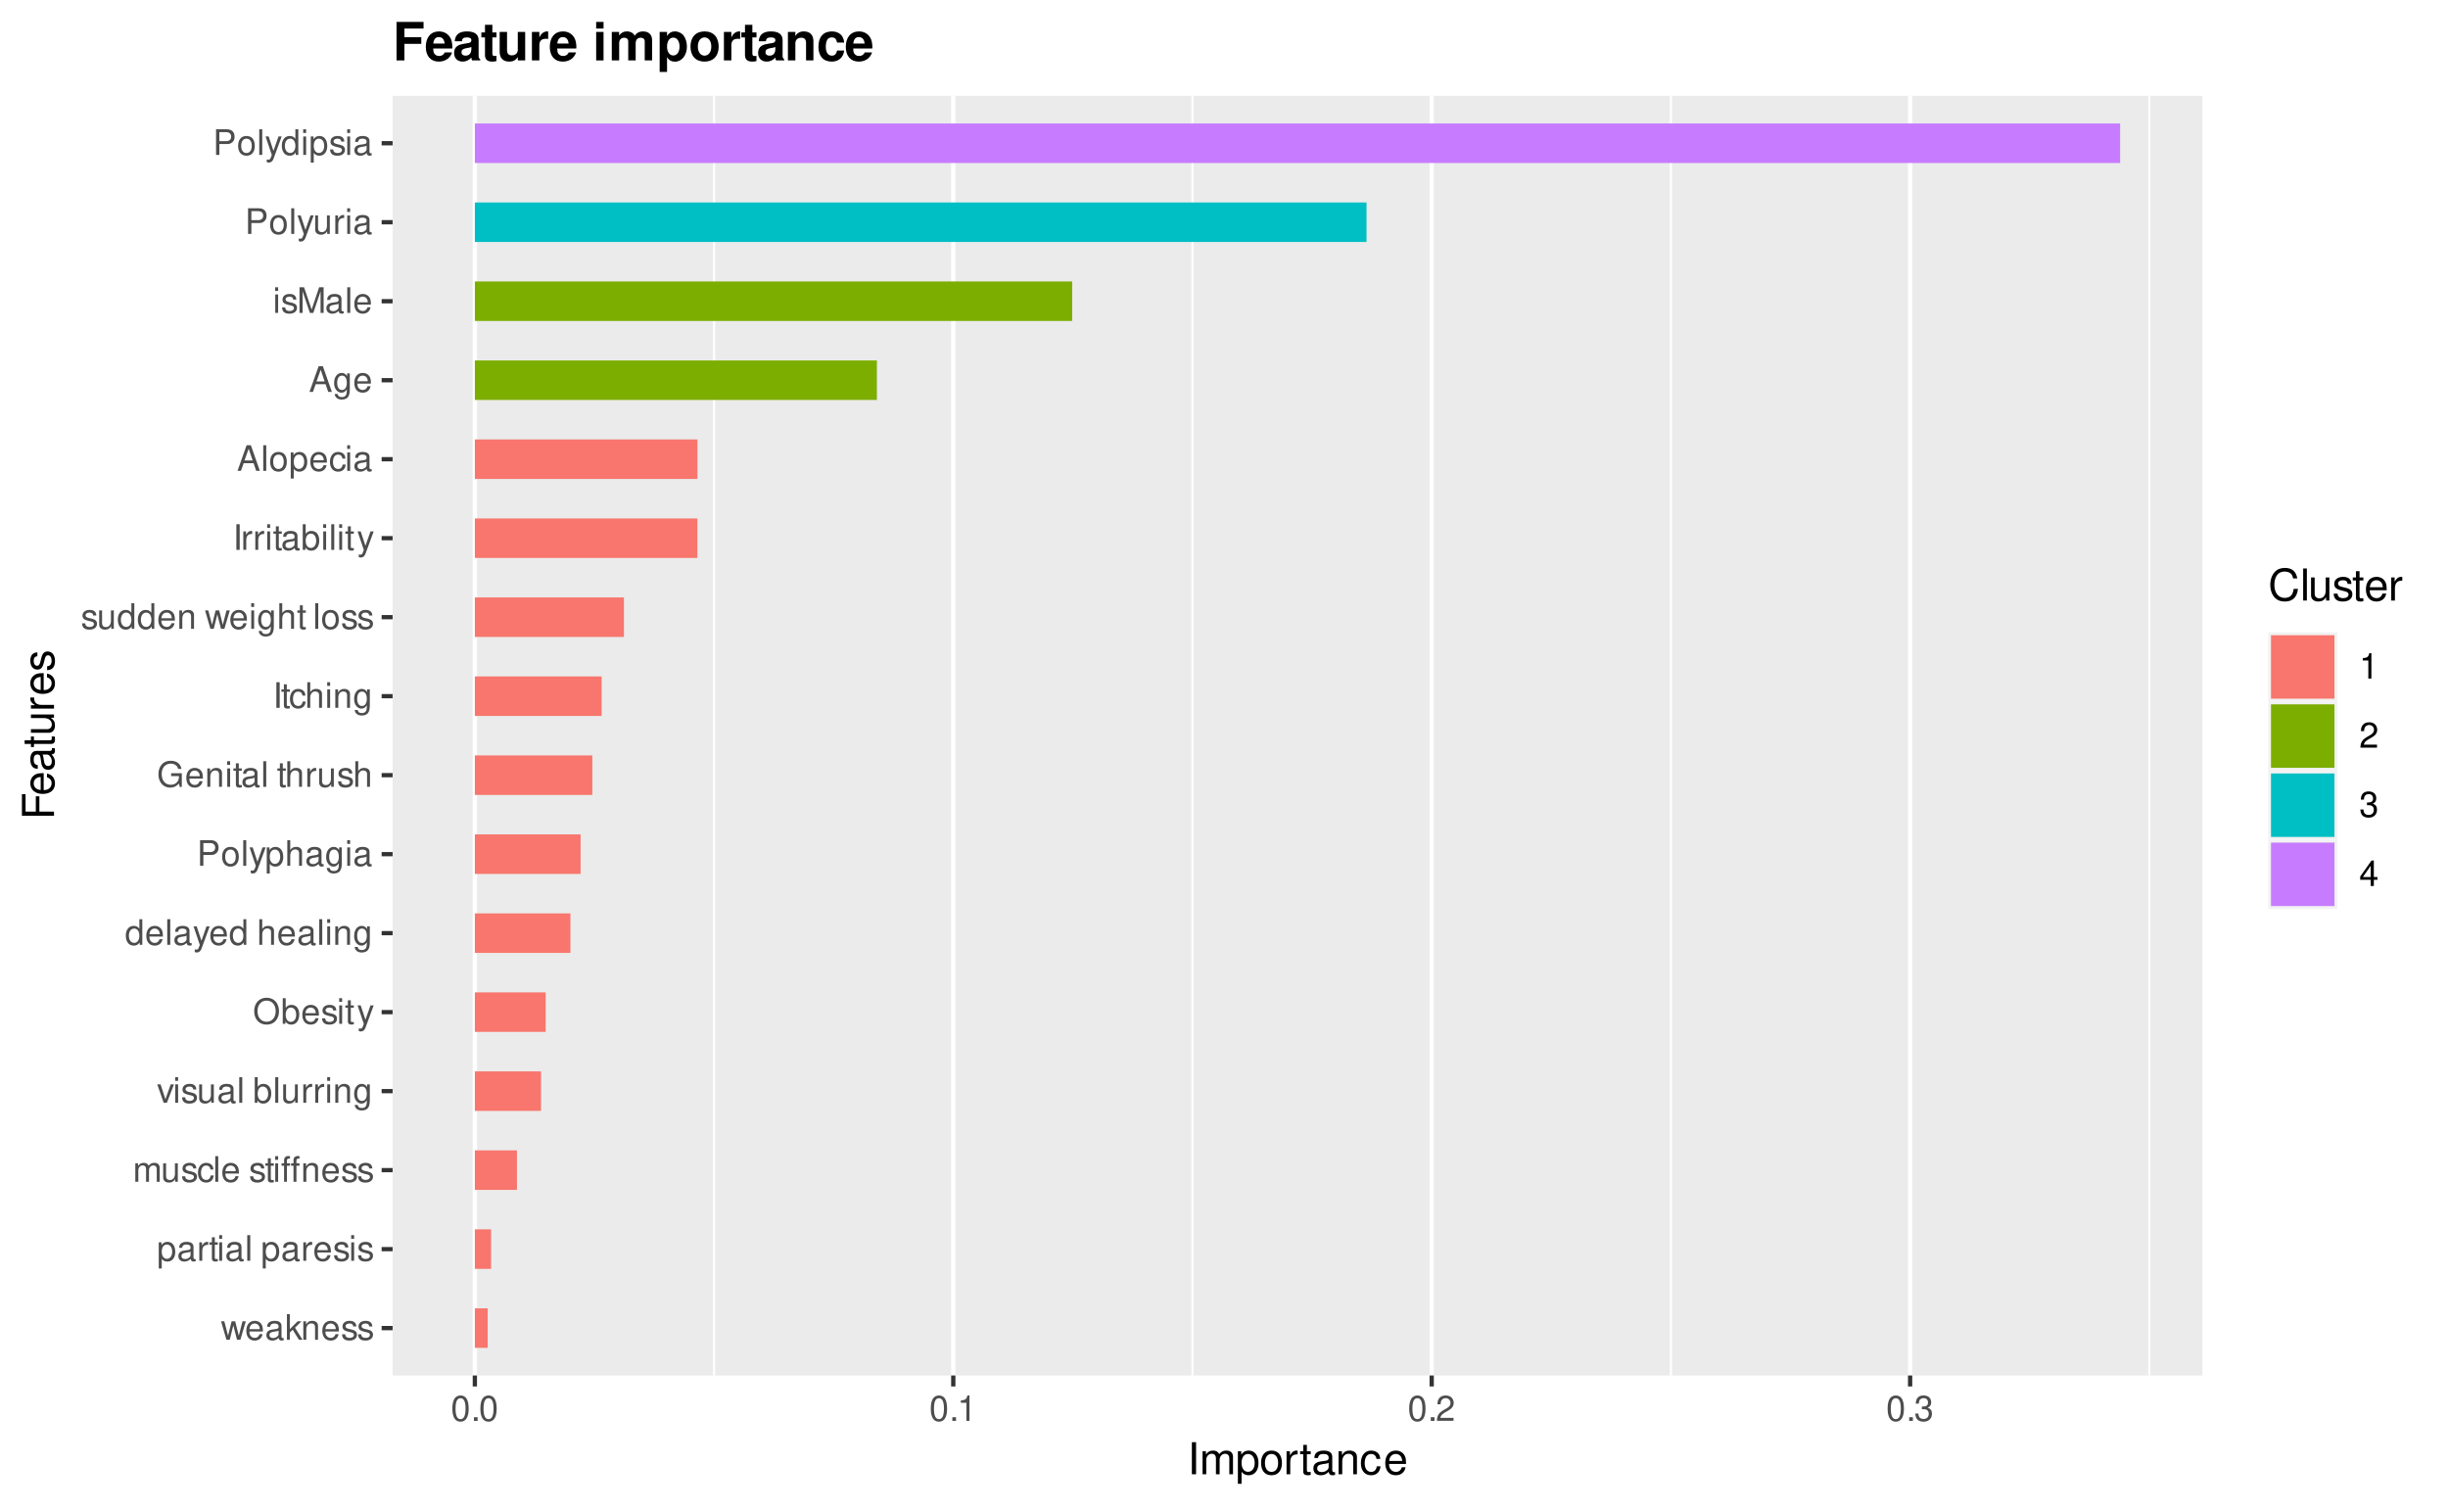 <?xml version="1.0" encoding="UTF-8"?>
<svg xmlns="http://www.w3.org/2000/svg" xmlns:xlink="http://www.w3.org/1999/xlink" width="612pt" height="378pt" viewBox="0 0 612 378" version="1.1">
<defs>
<g>
<symbol overflow="visible" id="glyph0-0">
<path style="stroke:none;" d=""/>
</symbol>
<symbol overflow="visible" id="glyph0-1">
<path style="stroke:none;" d="M 4.875 0 L 6.234 -4.609 L 5.406 -4.609 L 4.484 -1.016 L 3.578 -4.609 L 2.688 -4.609 L 1.797 -1.016 L 0.859 -4.609 L 0.047 -4.609 L 1.391 0 L 2.219 0 L 3.109 -3.609 L 4.031 0 Z M 4.875 0 "/>
</symbol>
<symbol overflow="visible" id="glyph0-2">
<path style="stroke:none;" d="M 4.516 -2.062 C 4.516 -2.766 4.453 -3.188 4.328 -3.531 C 4.031 -4.281 3.328 -4.734 2.469 -4.734 C 1.172 -4.734 0.359 -3.766 0.359 -2.25 C 0.359 -0.719 1.141 0.203 2.453 0.203 C 3.5 0.203 4.234 -0.391 4.422 -1.406 L 3.672 -1.406 C 3.469 -0.797 3.062 -0.469 2.469 -0.469 C 2 -0.469 1.609 -0.688 1.359 -1.078 C 1.188 -1.344 1.125 -1.594 1.125 -2.062 Z M 1.141 -2.656 C 1.203 -3.516 1.719 -4.062 2.453 -4.062 C 3.203 -4.062 3.719 -3.484 3.719 -2.656 Z M 1.141 -2.656 "/>
</symbol>
<symbol overflow="visible" id="glyph0-3">
<path style="stroke:none;" d="M 4.703 -0.438 C 4.625 -0.406 4.594 -0.406 4.547 -0.406 C 4.297 -0.406 4.156 -0.547 4.156 -0.781 L 4.156 -3.484 C 4.156 -4.297 3.547 -4.734 2.422 -4.734 C 1.734 -4.734 1.203 -4.547 0.891 -4.203 C 0.672 -3.969 0.594 -3.703 0.578 -3.25 L 1.312 -3.25 C 1.375 -3.812 1.703 -4.062 2.391 -4.062 C 3.062 -4.062 3.422 -3.812 3.422 -3.375 L 3.422 -3.188 C 3.406 -2.875 3.25 -2.75 2.656 -2.672 C 1.625 -2.547 1.453 -2.5 1.172 -2.391 C 0.641 -2.156 0.375 -1.766 0.375 -1.156 C 0.375 -0.328 0.953 0.203 1.875 0.203 C 2.469 0.203 2.922 0 3.453 -0.469 C 3.5 0 3.734 0.203 4.203 0.203 C 4.359 0.203 4.453 0.188 4.703 0.125 Z M 3.422 -1.453 C 3.422 -1.203 3.359 -1.062 3.125 -0.859 C 2.828 -0.578 2.469 -0.438 2.047 -0.438 C 1.469 -0.438 1.141 -0.719 1.141 -1.172 C 1.141 -1.656 1.453 -1.906 2.25 -2.016 C 3.031 -2.125 3.172 -2.156 3.422 -2.281 Z M 3.422 -1.453 "/>
</symbol>
<symbol overflow="visible" id="glyph0-4">
<path style="stroke:none;" d="M 1.234 -6.406 L 0.516 -6.406 L 0.516 0 L 1.234 0 L 1.234 -1.797 L 1.953 -2.5 L 3.516 0 L 4.422 0 L 2.531 -3.016 L 4.141 -4.609 L 3.188 -4.609 L 1.234 -2.656 Z M 1.234 -6.406 "/>
</symbol>
<symbol overflow="visible" id="glyph0-5">
<path style="stroke:none;" d="M 0.609 -4.609 L 0.609 0 L 1.359 0 L 1.359 -2.547 C 1.359 -3.484 1.844 -4.094 2.609 -4.094 C 3.188 -4.094 3.547 -3.75 3.547 -3.188 L 3.547 0 L 4.281 0 L 4.281 -3.484 C 4.281 -4.25 3.719 -4.734 2.828 -4.734 C 2.141 -4.734 1.703 -4.484 1.297 -3.828 L 1.297 -4.609 Z M 0.609 -4.609 "/>
</symbol>
<symbol overflow="visible" id="glyph0-6">
<path style="stroke:none;" d="M 3.859 -3.328 C 3.844 -4.234 3.25 -4.734 2.188 -4.734 C 1.109 -4.734 0.406 -4.188 0.406 -3.328 C 0.406 -2.609 0.781 -2.266 1.875 -2 L 2.562 -1.844 C 3.062 -1.719 3.266 -1.531 3.266 -1.203 C 3.266 -0.766 2.844 -0.469 2.203 -0.469 C 1.797 -0.469 1.469 -0.594 1.281 -0.781 C 1.172 -0.922 1.125 -1.047 1.078 -1.375 L 0.297 -1.375 C 0.328 -0.312 0.938 0.203 2.141 0.203 C 3.297 0.203 4.031 -0.375 4.031 -1.266 C 4.031 -1.938 3.656 -2.328 2.734 -2.547 L 2.031 -2.703 C 1.438 -2.844 1.172 -3.047 1.172 -3.375 C 1.172 -3.797 1.562 -4.062 2.156 -4.062 C 2.75 -4.062 3.062 -3.812 3.078 -3.328 Z M 3.859 -3.328 "/>
</symbol>
<symbol overflow="visible" id="glyph0-7">
<path style="stroke:none;" d="M 0.469 1.922 L 1.219 1.922 L 1.219 -0.484 C 1.594 -0.016 2.031 0.203 2.625 0.203 C 3.828 0.203 4.594 -0.75 4.594 -2.219 C 4.594 -3.781 3.844 -4.734 2.625 -4.734 C 2 -4.734 1.5 -4.453 1.156 -3.922 L 1.156 -4.609 L 0.469 -4.609 Z M 2.5 -4.062 C 3.312 -4.062 3.828 -3.344 3.828 -2.25 C 3.828 -1.203 3.297 -0.484 2.5 -0.484 C 1.719 -0.484 1.219 -1.188 1.219 -2.266 C 1.219 -3.359 1.719 -4.062 2.5 -4.062 Z M 2.5 -4.062 "/>
</symbol>
<symbol overflow="visible" id="glyph0-8">
<path style="stroke:none;" d="M 0.609 -4.609 L 0.609 0 L 1.344 0 L 1.344 -2.391 C 1.359 -3.5 1.812 -4 2.828 -3.969 L 2.828 -4.719 C 2.703 -4.734 2.625 -4.734 2.547 -4.734 C 2.062 -4.734 1.703 -4.453 1.281 -3.781 L 1.281 -4.609 Z M 0.609 -4.609 "/>
</symbol>
<symbol overflow="visible" id="glyph0-9">
<path style="stroke:none;" d="M 2.234 -4.609 L 1.484 -4.609 L 1.484 -5.875 L 0.75 -5.875 L 0.75 -4.609 L 0.125 -4.609 L 0.125 -4.016 L 0.75 -4.016 L 0.75 -0.531 C 0.75 -0.047 1.062 0.203 1.641 0.203 C 1.828 0.203 1.984 0.188 2.234 0.141 L 2.234 -0.469 C 2.125 -0.453 2.031 -0.438 1.875 -0.438 C 1.562 -0.438 1.484 -0.531 1.484 -0.859 L 1.484 -4.016 L 2.234 -4.016 Z M 2.234 -4.609 "/>
</symbol>
<symbol overflow="visible" id="glyph0-10">
<path style="stroke:none;" d="M 1.312 -4.609 L 0.594 -4.609 L 0.594 0 L 1.312 0 Z M 1.312 -6.406 L 0.578 -6.406 L 0.578 -5.484 L 1.312 -5.484 Z M 1.312 -6.406 "/>
</symbol>
<symbol overflow="visible" id="glyph0-11">
<path style="stroke:none;" d="M 1.344 -6.406 L 0.594 -6.406 L 0.594 0 L 1.344 0 Z M 1.344 -6.406 "/>
</symbol>
<symbol overflow="visible" id="glyph0-12">
<path style="stroke:none;" d=""/>
</symbol>
<symbol overflow="visible" id="glyph0-13">
<path style="stroke:none;" d="M 0.609 -4.609 L 0.609 0 L 1.359 0 L 1.359 -2.891 C 1.359 -3.562 1.844 -4.094 2.438 -4.094 C 2.984 -4.094 3.297 -3.766 3.297 -3.172 L 3.297 0 L 4.031 0 L 4.031 -2.891 C 4.031 -3.562 4.516 -4.094 5.109 -4.094 C 5.641 -4.094 5.969 -3.75 5.969 -3.172 L 5.969 0 L 6.703 0 L 6.703 -3.453 C 6.703 -4.281 6.234 -4.734 5.359 -4.734 C 4.75 -4.734 4.375 -4.562 3.953 -4.031 C 3.672 -4.531 3.312 -4.734 2.703 -4.734 C 2.094 -4.734 1.688 -4.516 1.297 -3.953 L 1.297 -4.609 Z M 0.609 -4.609 "/>
</symbol>
<symbol overflow="visible" id="glyph0-14">
<path style="stroke:none;" d="M 4.234 0 L 4.234 -4.609 L 3.516 -4.609 L 3.516 -2 C 3.516 -1.062 3.016 -0.438 2.25 -0.438 C 1.672 -0.438 1.297 -0.797 1.297 -1.344 L 1.297 -4.609 L 0.578 -4.609 L 0.578 -1.062 C 0.578 -0.297 1.141 0.203 2.047 0.203 C 2.719 0.203 3.156 -0.031 3.578 -0.641 L 3.578 0 Z M 4.234 0 "/>
</symbol>
<symbol overflow="visible" id="glyph0-15">
<path style="stroke:none;" d="M 4.141 -3.062 C 4.109 -3.516 4.016 -3.797 3.828 -4.062 C 3.516 -4.484 2.969 -4.734 2.328 -4.734 C 1.078 -4.734 0.266 -3.75 0.266 -2.219 C 0.266 -0.734 1.062 0.203 2.312 0.203 C 3.406 0.203 4.109 -0.453 4.203 -1.578 L 3.453 -1.578 C 3.328 -0.844 2.953 -0.469 2.328 -0.469 C 1.516 -0.469 1.031 -1.141 1.031 -2.219 C 1.031 -3.375 1.516 -4.062 2.312 -4.062 C 2.922 -4.062 3.312 -3.703 3.406 -3.062 Z M 4.141 -3.062 "/>
</symbol>
<symbol overflow="visible" id="glyph0-16">
<path style="stroke:none;" d="M 2.281 -4.609 L 1.516 -4.609 L 1.516 -5.328 C 1.516 -5.641 1.688 -5.797 2.031 -5.797 C 2.094 -5.797 2.125 -5.797 2.281 -5.781 L 2.281 -6.391 C 2.125 -6.438 2.016 -6.438 1.875 -6.438 C 1.203 -6.438 0.797 -6.047 0.797 -5.391 L 0.797 -4.609 L 0.172 -4.609 L 0.172 -4.016 L 0.797 -4.016 L 0.797 0 L 1.516 0 L 1.516 -4.016 L 2.281 -4.016 Z M 4.656 -4.609 L 3.891 -4.609 L 3.891 -5.328 C 3.891 -5.641 4.062 -5.797 4.406 -5.797 C 4.453 -5.797 4.484 -5.797 4.656 -5.781 L 4.656 -6.391 C 4.484 -6.438 4.391 -6.438 4.234 -6.438 C 3.562 -6.438 3.156 -6.047 3.156 -5.391 L 3.156 -4.609 L 2.547 -4.609 L 2.547 -4.016 L 3.156 -4.016 L 3.156 0 L 3.891 0 L 3.891 -4.016 L 4.656 -4.016 Z M 4.656 -4.609 "/>
</symbol>
<symbol overflow="visible" id="glyph0-17">
<path style="stroke:none;" d="M 2.5 0 L 4.281 -4.609 L 3.453 -4.609 L 2.141 -0.875 L 0.922 -4.609 L 0.094 -4.609 L 1.703 0 Z M 2.5 0 "/>
</symbol>
<symbol overflow="visible" id="glyph0-18">
<path style="stroke:none;" d="M 0.469 -6.406 L 0.469 0 L 1.141 0 L 1.141 -0.594 C 1.484 -0.047 1.953 0.203 2.594 0.203 C 3.812 0.203 4.594 -0.797 4.594 -2.328 C 4.594 -3.812 3.859 -4.734 2.625 -4.734 C 2 -4.734 1.547 -4.5 1.203 -3.984 L 1.203 -6.406 Z M 2.484 -4.062 C 3.312 -4.062 3.828 -3.344 3.828 -2.25 C 3.828 -1.203 3.297 -0.484 2.484 -0.484 C 1.703 -0.484 1.203 -1.188 1.203 -2.266 C 1.203 -3.359 1.703 -4.062 2.484 -4.062 Z M 2.484 -4.062 "/>
</symbol>
<symbol overflow="visible" id="glyph0-19">
<path style="stroke:none;" d="M 3.547 -4.609 L 3.547 -3.938 C 3.188 -4.5 2.781 -4.734 2.203 -4.734 C 1.078 -4.734 0.312 -3.703 0.312 -2.219 C 0.312 -1.453 0.5 -0.891 0.891 -0.422 C 1.234 -0.016 1.672 0.203 2.141 0.203 C 2.703 0.203 3.094 -0.047 3.484 -0.625 L 3.484 -0.391 C 3.484 0.844 3.141 1.297 2.219 1.297 C 1.594 1.297 1.281 1.062 1.203 0.531 L 0.453 0.531 C 0.531 1.375 1.203 1.922 2.203 1.922 C 2.891 1.922 3.453 1.703 3.75 1.328 C 4.094 0.891 4.234 0.328 4.234 -0.75 L 4.234 -4.609 Z M 2.266 -4.062 C 3.047 -4.062 3.484 -3.406 3.484 -2.25 C 3.484 -1.125 3.031 -0.469 2.266 -0.469 C 1.516 -0.469 1.078 -1.141 1.078 -2.266 C 1.078 -3.391 1.516 -4.062 2.266 -4.062 Z M 2.266 -4.062 "/>
</symbol>
<symbol overflow="visible" id="glyph0-20">
<path style="stroke:none;" d="M 3.422 -6.516 C 1.578 -6.516 0.328 -5.156 0.328 -3.156 C 0.328 -1.141 1.578 0.203 3.438 0.203 C 4.219 0.203 4.906 -0.031 5.422 -0.469 C 6.109 -1.062 6.531 -2.062 6.531 -3.109 C 6.531 -5.172 5.297 -6.516 3.422 -6.516 Z M 3.422 -5.797 C 4.812 -5.797 5.703 -4.75 5.703 -3.125 C 5.703 -1.578 4.781 -0.516 3.438 -0.516 C 2.062 -0.516 1.156 -1.578 1.156 -3.156 C 1.156 -4.734 2.062 -5.797 3.422 -5.797 Z M 3.422 -5.797 "/>
</symbol>
<symbol overflow="visible" id="glyph0-21">
<path style="stroke:none;" d="M 3.406 -4.609 L 2.141 -1.016 L 0.953 -4.609 L 0.172 -4.609 L 1.734 0.016 L 1.453 0.75 C 1.328 1.078 1.172 1.203 0.859 1.203 C 0.734 1.203 0.641 1.172 0.469 1.141 L 0.469 1.797 C 0.625 1.875 0.781 1.922 0.969 1.922 C 1.203 1.922 1.453 1.844 1.656 1.703 C 1.875 1.531 2.016 1.344 2.156 0.969 L 4.203 -4.609 Z M 3.406 -4.609 "/>
</symbol>
<symbol overflow="visible" id="glyph0-22">
<path style="stroke:none;" d="M 4.359 -6.406 L 3.625 -6.406 L 3.625 -4.031 C 3.312 -4.5 2.828 -4.734 2.203 -4.734 C 1.016 -4.734 0.234 -3.781 0.234 -2.312 C 0.234 -0.75 0.984 0.203 2.234 0.203 C 2.875 0.203 3.312 -0.031 3.703 -0.609 L 3.703 0 L 4.359 0 Z M 2.328 -4.062 C 3.125 -4.062 3.625 -3.359 3.625 -2.25 C 3.625 -1.188 3.109 -0.484 2.344 -0.484 C 1.531 -0.484 1 -1.203 1 -2.266 C 1 -3.344 1.531 -4.062 2.328 -4.062 Z M 2.328 -4.062 "/>
</symbol>
<symbol overflow="visible" id="glyph0-23">
<path style="stroke:none;" d="M 0.609 -6.406 L 0.609 0 L 1.344 0 L 1.344 -2.547 C 1.344 -3.484 1.844 -4.094 2.594 -4.094 C 2.844 -4.094 3.062 -4.031 3.25 -3.891 C 3.453 -3.734 3.547 -3.516 3.547 -3.188 L 3.547 0 L 4.281 0 L 4.281 -3.484 C 4.281 -4.25 3.719 -4.734 2.828 -4.734 C 2.172 -4.734 1.781 -4.547 1.344 -3.969 L 1.344 -6.406 Z M 0.609 -6.406 "/>
</symbol>
<symbol overflow="visible" id="glyph0-24">
<path style="stroke:none;" d="M 1.625 -2.719 L 3.641 -2.719 C 4.141 -2.719 4.531 -2.875 4.875 -3.172 C 5.266 -3.531 5.422 -3.938 5.422 -4.531 C 5.422 -5.734 4.719 -6.406 3.453 -6.406 L 0.797 -6.406 L 0.797 0 L 1.625 0 Z M 1.625 -3.438 L 1.625 -5.688 L 3.328 -5.688 C 4.109 -5.688 4.578 -5.266 4.578 -4.562 C 4.578 -3.859 4.109 -3.438 3.328 -3.438 Z M 1.625 -3.438 "/>
</symbol>
<symbol overflow="visible" id="glyph0-25">
<path style="stroke:none;" d="M 2.391 -4.734 C 1.094 -4.734 0.312 -3.812 0.312 -2.266 C 0.312 -0.719 1.094 0.203 2.406 0.203 C 3.703 0.203 4.484 -0.719 4.484 -2.234 C 4.484 -3.828 3.734 -4.734 2.391 -4.734 Z M 2.406 -4.062 C 3.234 -4.062 3.719 -3.391 3.719 -2.25 C 3.719 -1.156 3.203 -0.469 2.406 -0.469 C 1.578 -0.469 1.078 -1.156 1.078 -2.266 C 1.078 -3.391 1.578 -4.062 2.406 -4.062 Z M 2.406 -4.062 "/>
</symbol>
<symbol overflow="visible" id="glyph0-26">
<path style="stroke:none;" d="M 6.234 -3.391 L 3.562 -3.391 L 3.562 -2.672 L 5.516 -2.672 L 5.516 -2.484 C 5.516 -1.344 4.672 -0.516 3.5 -0.516 C 2.844 -0.516 2.266 -0.75 1.875 -1.172 C 1.453 -1.625 1.203 -2.391 1.203 -3.188 C 1.203 -4.766 2.109 -5.797 3.453 -5.797 C 4.438 -5.797 5.141 -5.297 5.312 -4.469 L 6.156 -4.469 C 5.922 -5.766 4.938 -6.516 3.469 -6.516 C 2.688 -6.516 2.047 -6.312 1.547 -5.906 C 0.797 -5.281 0.391 -4.297 0.391 -3.141 C 0.391 -1.172 1.594 0.203 3.328 0.203 C 4.203 0.203 4.875 -0.125 5.516 -0.812 L 5.719 0.031 L 6.234 0.031 Z M 6.234 -3.391 "/>
</symbol>
<symbol overflow="visible" id="glyph0-27">
<path style="stroke:none;" d="M 1.703 -6.406 L 0.875 -6.406 L 0.875 0 L 1.703 0 Z M 1.703 -6.406 "/>
</symbol>
<symbol overflow="visible" id="glyph0-28">
<path style="stroke:none;" d="M 4.172 -1.922 L 4.828 0 L 5.75 0 L 3.5 -6.406 L 2.438 -6.406 L 0.156 0 L 1.016 0 L 1.703 -1.922 Z M 3.938 -2.609 L 1.906 -2.609 L 2.953 -5.531 Z M 3.938 -2.609 "/>
</symbol>
<symbol overflow="visible" id="glyph0-29">
<path style="stroke:none;" d="M 4.109 0 L 5.922 -5.375 L 5.922 0 L 6.688 0 L 6.688 -6.406 L 5.562 -6.406 L 3.688 -0.828 L 1.797 -6.406 L 0.656 -6.406 L 0.656 0 L 1.438 0 L 1.438 -5.375 L 3.25 0 Z M 4.109 0 "/>
</symbol>
<symbol overflow="visible" id="glyph0-30">
<path style="stroke:none;" d="M 2.422 -6.359 C 1.844 -6.359 1.312 -6.094 0.984 -5.672 C 0.578 -5.109 0.375 -4.25 0.375 -3.078 C 0.375 -0.938 1.078 0.203 2.422 0.203 C 3.734 0.203 4.453 -0.938 4.453 -3.031 C 4.453 -4.25 4.266 -5.078 3.859 -5.672 C 3.531 -6.109 3.016 -6.359 2.422 -6.359 Z M 2.422 -5.672 C 3.25 -5.672 3.672 -4.828 3.672 -3.094 C 3.672 -1.281 3.266 -0.438 2.406 -0.438 C 1.578 -0.438 1.172 -1.312 1.172 -3.062 C 1.172 -4.828 1.578 -5.672 2.422 -5.672 Z M 2.422 -5.672 "/>
</symbol>
<symbol overflow="visible" id="glyph0-31">
<path style="stroke:none;" d="M 1.688 -0.922 L 0.766 -0.922 L 0.766 0 L 1.688 0 Z M 1.688 -0.922 "/>
</symbol>
<symbol overflow="visible" id="glyph0-32">
<path style="stroke:none;" d="M 2.281 -4.531 L 2.281 0 L 3.047 0 L 3.047 -6.359 L 2.547 -6.359 C 2.266 -5.391 2.094 -5.25 0.891 -5.094 L 0.891 -4.531 Z M 2.281 -4.531 "/>
</symbol>
<symbol overflow="visible" id="glyph0-33">
<path style="stroke:none;" d="M 4.453 -0.766 L 1.172 -0.766 C 1.25 -1.297 1.531 -1.625 2.297 -2.094 L 3.172 -2.594 C 4.047 -3.062 4.5 -3.719 4.5 -4.5 C 4.5 -5.031 4.281 -5.531 3.922 -5.875 C 3.547 -6.203 3.094 -6.359 2.5 -6.359 C 1.703 -6.359 1.125 -6.078 0.781 -5.531 C 0.547 -5.203 0.453 -4.797 0.438 -4.156 L 1.219 -4.156 C 1.234 -4.594 1.297 -4.844 1.406 -5.062 C 1.594 -5.438 2 -5.688 2.469 -5.688 C 3.172 -5.688 3.703 -5.172 3.703 -4.484 C 3.703 -3.969 3.406 -3.531 2.859 -3.219 L 2.047 -2.75 C 0.75 -2 0.375 -1.406 0.297 -0.016 L 4.453 -0.016 Z M 4.453 -0.766 "/>
</symbol>
<symbol overflow="visible" id="glyph0-34">
<path style="stroke:none;" d="M 1.938 -2.922 L 2.359 -2.922 C 3.203 -2.922 3.656 -2.531 3.656 -1.766 C 3.656 -0.969 3.172 -0.484 2.375 -0.484 C 1.516 -0.484 1.109 -0.922 1.062 -1.844 L 0.281 -1.844 C 0.312 -1.344 0.406 -1 0.547 -0.719 C 0.875 -0.109 1.484 0.203 2.344 0.203 C 3.625 0.203 4.453 -0.578 4.453 -1.781 C 4.453 -2.594 4.141 -3.031 3.391 -3.297 C 3.969 -3.531 4.266 -3.969 4.266 -4.609 C 4.266 -5.703 3.547 -6.359 2.359 -6.359 C 1.109 -6.359 0.438 -5.656 0.406 -4.312 L 1.188 -4.312 C 1.203 -4.703 1.234 -4.922 1.328 -5.109 C 1.5 -5.469 1.891 -5.688 2.375 -5.688 C 3.062 -5.688 3.469 -5.266 3.469 -4.578 C 3.469 -4.141 3.312 -3.859 2.969 -3.719 C 2.766 -3.625 2.484 -3.594 1.938 -3.578 Z M 1.938 -2.922 "/>
</symbol>
<symbol overflow="visible" id="glyph0-35">
<path style="stroke:none;" d="M 2.875 -1.547 L 2.875 0 L 3.656 0 L 3.656 -1.547 L 4.578 -1.547 L 4.578 -2.234 L 3.656 -2.234 L 3.656 -6.359 L 3.078 -6.359 L 0.25 -2.359 L 0.25 -1.547 Z M 2.875 -2.234 L 0.922 -2.234 L 2.875 -5.047 Z M 2.875 -2.234 "/>
</symbol>
<symbol overflow="visible" id="glyph1-0">
<path style="stroke:none;" d=""/>
</symbol>
<symbol overflow="visible" id="glyph1-1">
<path style="stroke:none;" d="M 2.141 -8.016 L 1.094 -8.016 L 1.094 0 L 2.141 0 Z M 2.141 -8.016 "/>
</symbol>
<symbol overflow="visible" id="glyph1-2">
<path style="stroke:none;" d="M 0.766 -5.766 L 0.766 0 L 1.688 0 L 1.688 -3.625 C 1.688 -4.453 2.297 -5.125 3.047 -5.125 C 3.734 -5.125 4.109 -4.703 4.109 -3.969 L 4.109 0 L 5.031 0 L 5.031 -3.625 C 5.031 -4.453 5.641 -5.125 6.391 -5.125 C 7.062 -5.125 7.453 -4.703 7.453 -3.969 L 7.453 0 L 8.375 0 L 8.375 -4.328 C 8.375 -5.359 7.781 -5.922 6.703 -5.922 C 5.938 -5.922 5.484 -5.703 4.938 -5.047 C 4.594 -5.672 4.141 -5.922 3.391 -5.922 C 2.625 -5.922 2.094 -5.641 1.609 -4.953 L 1.609 -5.766 Z M 0.766 -5.766 "/>
</symbol>
<symbol overflow="visible" id="glyph1-3">
<path style="stroke:none;" d="M 0.594 2.391 L 1.516 2.391 L 1.516 -0.609 C 2 -0.016 2.547 0.25 3.281 0.25 C 4.781 0.25 5.75 -0.953 5.75 -2.781 C 5.75 -4.719 4.812 -5.922 3.281 -5.922 C 2.5 -5.922 1.875 -5.578 1.438 -4.891 L 1.438 -5.766 L 0.594 -5.766 Z M 3.125 -5.078 C 4.141 -5.078 4.797 -4.188 4.797 -2.812 C 4.797 -1.5 4.125 -0.609 3.125 -0.609 C 2.141 -0.609 1.516 -1.484 1.516 -2.844 C 1.516 -4.188 2.141 -5.078 3.125 -5.078 Z M 3.125 -5.078 "/>
</symbol>
<symbol overflow="visible" id="glyph1-4">
<path style="stroke:none;" d="M 2.984 -5.922 C 1.359 -5.922 0.391 -4.781 0.391 -2.844 C 0.391 -0.891 1.359 0.25 3 0.25 C 4.625 0.25 5.609 -0.906 5.609 -2.797 C 5.609 -4.797 4.656 -5.922 2.984 -5.922 Z M 3 -5.078 C 4.031 -5.078 4.656 -4.234 4.656 -2.812 C 4.656 -1.438 4.016 -0.594 3 -0.594 C 1.984 -0.594 1.359 -1.438 1.359 -2.844 C 1.359 -4.234 1.984 -5.078 3 -5.078 Z M 3 -5.078 "/>
</symbol>
<symbol overflow="visible" id="glyph1-5">
<path style="stroke:none;" d="M 0.766 -5.766 L 0.766 0 L 1.688 0 L 1.688 -2.984 C 1.688 -4.375 2.266 -5 3.531 -4.969 L 3.531 -5.891 C 3.375 -5.922 3.281 -5.922 3.172 -5.922 C 2.578 -5.922 2.141 -5.578 1.609 -4.719 L 1.609 -5.766 Z M 0.766 -5.766 "/>
</symbol>
<symbol overflow="visible" id="glyph1-6">
<path style="stroke:none;" d="M 2.797 -5.766 L 1.844 -5.766 L 1.844 -7.344 L 0.938 -7.344 L 0.938 -5.766 L 0.156 -5.766 L 0.156 -5.016 L 0.938 -5.016 L 0.938 -0.656 C 0.938 -0.062 1.328 0.25 2.047 0.25 C 2.281 0.25 2.484 0.234 2.797 0.172 L 2.797 -0.594 C 2.656 -0.562 2.547 -0.547 2.359 -0.547 C 1.953 -0.547 1.844 -0.656 1.844 -1.062 L 1.844 -5.016 L 2.797 -5.016 Z M 2.797 -5.766 "/>
</symbol>
<symbol overflow="visible" id="glyph1-7">
<path style="stroke:none;" d="M 5.891 -0.531 C 5.781 -0.516 5.734 -0.516 5.688 -0.516 C 5.375 -0.516 5.188 -0.688 5.188 -0.969 L 5.188 -4.359 C 5.188 -5.375 4.438 -5.922 3.031 -5.922 C 2.172 -5.922 1.5 -5.688 1.109 -5.266 C 0.844 -4.969 0.734 -4.625 0.719 -4.062 L 1.641 -4.062 C 1.719 -4.766 2.141 -5.078 2.984 -5.078 C 3.828 -5.078 4.281 -4.781 4.281 -4.219 L 4.281 -3.984 C 4.266 -3.594 4.062 -3.438 3.328 -3.344 C 2.031 -3.172 1.828 -3.141 1.469 -2.984 C 0.797 -2.703 0.469 -2.203 0.469 -1.453 C 0.469 -0.406 1.188 0.25 2.359 0.25 C 3.078 0.25 3.656 0 4.312 -0.594 C 4.375 0 4.656 0.25 5.266 0.25 C 5.453 0.25 5.578 0.234 5.891 0.156 Z M 4.281 -1.812 C 4.281 -1.5 4.188 -1.312 3.922 -1.062 C 3.547 -0.719 3.094 -0.547 2.547 -0.547 C 1.844 -0.547 1.422 -0.891 1.422 -1.469 C 1.422 -2.078 1.812 -2.391 2.812 -2.531 C 3.781 -2.656 3.969 -2.703 4.281 -2.844 Z M 4.281 -1.812 "/>
</symbol>
<symbol overflow="visible" id="glyph1-8">
<path style="stroke:none;" d="M 0.766 -5.766 L 0.766 0 L 1.688 0 L 1.688 -3.172 C 1.688 -4.359 2.312 -5.125 3.25 -5.125 C 3.984 -5.125 4.438 -4.688 4.438 -4 L 4.438 0 L 5.359 0 L 5.359 -4.359 C 5.359 -5.312 4.641 -5.922 3.531 -5.922 C 2.672 -5.922 2.125 -5.594 1.609 -4.797 L 1.609 -5.766 Z M 0.766 -5.766 "/>
</symbol>
<symbol overflow="visible" id="glyph1-9">
<path style="stroke:none;" d="M 5.188 -3.828 C 5.141 -4.391 5.016 -4.75 4.797 -5.078 C 4.406 -5.609 3.703 -5.922 2.906 -5.922 C 1.344 -5.922 0.344 -4.703 0.344 -2.781 C 0.344 -0.922 1.328 0.25 2.891 0.25 C 4.266 0.25 5.141 -0.578 5.25 -1.984 L 4.328 -1.984 C 4.172 -1.062 3.703 -0.594 2.922 -0.594 C 1.906 -0.594 1.297 -1.422 1.297 -2.781 C 1.297 -4.219 1.891 -5.078 2.891 -5.078 C 3.656 -5.078 4.141 -4.625 4.25 -3.828 Z M 5.188 -3.828 "/>
</symbol>
<symbol overflow="visible" id="glyph1-10">
<path style="stroke:none;" d="M 5.641 -2.578 C 5.641 -3.453 5.578 -3.984 5.406 -4.406 C 5.031 -5.359 4.156 -5.922 3.078 -5.922 C 1.469 -5.922 0.438 -4.703 0.438 -2.812 C 0.438 -0.906 1.438 0.25 3.062 0.25 C 4.375 0.25 5.297 -0.5 5.516 -1.75 L 4.594 -1.75 C 4.344 -0.984 3.828 -0.594 3.094 -0.594 C 2.516 -0.594 2.016 -0.859 1.703 -1.344 C 1.484 -1.672 1.406 -2 1.391 -2.578 Z M 1.422 -3.328 C 1.5 -4.391 2.141 -5.078 3.062 -5.078 C 4 -5.078 4.656 -4.359 4.656 -3.328 Z M 1.422 -3.328 "/>
</symbol>
<symbol overflow="visible" id="glyph1-11">
<path style="stroke:none;" d="M 7.281 -5.531 C 6.969 -7.297 5.953 -8.156 4.188 -8.156 C 3.109 -8.156 2.25 -7.812 1.656 -7.156 C 0.922 -6.359 0.531 -5.219 0.531 -3.922 C 0.531 -2.594 0.938 -1.469 1.688 -0.688 C 2.312 -0.047 3.109 0.25 4.141 0.25 C 6.109 0.25 7.203 -0.797 7.453 -2.922 L 6.391 -2.922 C 6.297 -2.375 6.188 -2 6.031 -1.688 C 5.703 -1.016 5.016 -0.656 4.156 -0.656 C 2.562 -0.656 1.547 -1.922 1.547 -3.922 C 1.547 -5.984 2.516 -7.25 4.062 -7.25 C 4.719 -7.25 5.328 -7.062 5.656 -6.75 C 5.953 -6.469 6.109 -6.141 6.234 -5.531 Z M 7.281 -5.531 "/>
</symbol>
<symbol overflow="visible" id="glyph1-12">
<path style="stroke:none;" d="M 1.672 -8.016 L 0.75 -8.016 L 0.75 0 L 1.672 0 Z M 1.672 -8.016 "/>
</symbol>
<symbol overflow="visible" id="glyph1-13">
<path style="stroke:none;" d="M 5.297 0 L 5.297 -5.766 L 4.391 -5.766 L 4.391 -2.5 C 4.391 -1.312 3.766 -0.547 2.812 -0.547 C 2.094 -0.547 1.625 -0.984 1.625 -1.688 L 1.625 -5.766 L 0.719 -5.766 L 0.719 -1.312 C 0.719 -0.359 1.438 0.25 2.547 0.25 C 3.406 0.25 3.938 -0.047 4.484 -0.797 L 4.484 0 Z M 5.297 0 "/>
</symbol>
<symbol overflow="visible" id="glyph1-14">
<path style="stroke:none;" d="M 4.812 -4.156 C 4.812 -5.297 4.062 -5.922 2.734 -5.922 C 1.391 -5.922 0.516 -5.234 0.516 -4.172 C 0.516 -3.266 0.984 -2.844 2.344 -2.516 L 3.203 -2.297 C 3.844 -2.141 4.094 -1.906 4.094 -1.5 C 4.094 -0.953 3.547 -0.594 2.75 -0.594 C 2.25 -0.594 1.844 -0.734 1.609 -0.984 C 1.469 -1.141 1.391 -1.312 1.344 -1.719 L 0.375 -1.719 C 0.422 -0.391 1.172 0.25 2.672 0.25 C 4.125 0.25 5.047 -0.469 5.047 -1.578 C 5.047 -2.438 4.562 -2.906 3.422 -3.172 L 2.547 -3.391 C 1.797 -3.562 1.469 -3.812 1.469 -4.219 C 1.469 -4.75 1.953 -5.078 2.688 -5.078 C 3.438 -5.078 3.828 -4.766 3.844 -4.156 Z M 4.812 -4.156 "/>
</symbol>
<symbol overflow="visible" id="glyph2-0">
<path style="stroke:none;" d=""/>
</symbol>
<symbol overflow="visible" id="glyph2-1">
<path style="stroke:none;" d="M -3.656 -2.016 L -3.656 -5.844 L -4.547 -5.844 L -4.547 -2.016 L -7.109 -2.016 L -7.109 -6.375 L -8.016 -6.375 L -8.016 -0.984 L 0 -0.984 L 0 -2.016 Z M -3.656 -2.016 "/>
</symbol>
<symbol overflow="visible" id="glyph2-2">
<path style="stroke:none;" d="M -2.578 -5.641 C -3.453 -5.641 -3.984 -5.578 -4.406 -5.406 C -5.359 -5.031 -5.922 -4.156 -5.922 -3.078 C -5.922 -1.469 -4.703 -0.438 -2.812 -0.438 C -0.906 -0.438 0.25 -1.438 0.25 -3.062 C 0.25 -4.375 -0.5 -5.297 -1.75 -5.516 L -1.75 -4.594 C -0.984 -4.344 -0.594 -3.828 -0.594 -3.094 C -0.594 -2.516 -0.859 -2.016 -1.344 -1.703 C -1.672 -1.484 -2 -1.406 -2.578 -1.391 Z M -3.328 -1.422 C -4.391 -1.5 -5.078 -2.141 -5.078 -3.062 C -5.078 -4 -4.359 -4.656 -3.328 -4.656 Z M -3.328 -1.422 "/>
</symbol>
<symbol overflow="visible" id="glyph2-3">
<path style="stroke:none;" d="M -0.531 -5.891 C -0.516 -5.781 -0.516 -5.734 -0.516 -5.688 C -0.516 -5.375 -0.688 -5.188 -0.969 -5.188 L -4.359 -5.188 C -5.375 -5.188 -5.922 -4.438 -5.922 -3.031 C -5.922 -2.172 -5.688 -1.5 -5.266 -1.109 C -4.969 -0.844 -4.625 -0.734 -4.062 -0.719 L -4.062 -1.641 C -4.766 -1.719 -5.078 -2.141 -5.078 -2.984 C -5.078 -3.828 -4.781 -4.281 -4.219 -4.281 L -3.984 -4.281 C -3.594 -4.266 -3.438 -4.062 -3.344 -3.328 C -3.172 -2.031 -3.141 -1.828 -2.984 -1.469 C -2.703 -0.797 -2.203 -0.469 -1.453 -0.469 C -0.406 -0.469 0.25 -1.188 0.25 -2.359 C 0.25 -3.078 0 -3.656 -0.594 -4.312 C 0 -4.375 0.25 -4.656 0.25 -5.266 C 0.25 -5.453 0.234 -5.578 0.156 -5.891 Z M -1.812 -4.281 C -1.5 -4.281 -1.312 -4.188 -1.062 -3.922 C -0.719 -3.547 -0.547 -3.094 -0.547 -2.547 C -0.547 -1.844 -0.891 -1.422 -1.469 -1.422 C -2.078 -1.422 -2.391 -1.812 -2.531 -2.812 C -2.656 -3.781 -2.703 -3.969 -2.844 -4.281 Z M -1.812 -4.281 "/>
</symbol>
<symbol overflow="visible" id="glyph2-4">
<path style="stroke:none;" d="M -5.766 -2.797 L -5.766 -1.844 L -7.344 -1.844 L -7.344 -0.938 L -5.766 -0.938 L -5.766 -0.156 L -5.016 -0.156 L -5.016 -0.938 L -0.656 -0.938 C -0.062 -0.938 0.25 -1.328 0.25 -2.047 C 0.25 -2.281 0.234 -2.484 0.172 -2.797 L -0.594 -2.797 C -0.562 -2.656 -0.547 -2.547 -0.547 -2.359 C -0.547 -1.953 -0.656 -1.844 -1.062 -1.844 L -5.016 -1.844 L -5.016 -2.797 Z M -5.766 -2.797 "/>
</symbol>
<symbol overflow="visible" id="glyph2-5">
<path style="stroke:none;" d="M 0 -5.297 L -5.766 -5.297 L -5.766 -4.391 L -2.5 -4.391 C -1.312 -4.391 -0.547 -3.766 -0.547 -2.812 C -0.547 -2.094 -0.984 -1.625 -1.688 -1.625 L -5.766 -1.625 L -5.766 -0.719 L -1.312 -0.719 C -0.359 -0.719 0.25 -1.438 0.25 -2.547 C 0.25 -3.406 -0.047 -3.938 -0.797 -4.484 L 0 -4.484 Z M 0 -5.297 "/>
</symbol>
<symbol overflow="visible" id="glyph2-6">
<path style="stroke:none;" d="M -5.766 -0.766 L 0 -0.766 L 0 -1.688 L -2.984 -1.688 C -4.375 -1.688 -5 -2.266 -4.969 -3.531 L -5.891 -3.531 C -5.922 -3.375 -5.922 -3.281 -5.922 -3.172 C -5.922 -2.578 -5.578 -2.141 -4.719 -1.609 L -5.766 -1.609 Z M -5.766 -0.766 "/>
</symbol>
<symbol overflow="visible" id="glyph2-7">
<path style="stroke:none;" d="M -4.156 -4.812 C -5.297 -4.812 -5.922 -4.062 -5.922 -2.734 C -5.922 -1.391 -5.234 -0.516 -4.172 -0.516 C -3.266 -0.516 -2.844 -0.984 -2.516 -2.344 L -2.297 -3.203 C -2.141 -3.844 -1.906 -4.094 -1.5 -4.094 C -0.953 -4.094 -0.594 -3.547 -0.594 -2.75 C -0.594 -2.25 -0.734 -1.844 -0.984 -1.609 C -1.141 -1.469 -1.312 -1.391 -1.719 -1.344 L -1.719 -0.375 C -0.391 -0.422 0.25 -1.172 0.25 -2.672 C 0.25 -4.125 -0.469 -5.047 -1.578 -5.047 C -2.438 -5.047 -2.906 -4.562 -3.172 -3.422 L -3.391 -2.547 C -3.562 -1.797 -3.812 -1.469 -4.219 -1.469 C -4.75 -1.469 -5.078 -1.953 -5.078 -2.688 C -5.078 -3.438 -4.766 -3.828 -4.156 -3.844 Z M -4.156 -4.812 "/>
</symbol>
<symbol overflow="visible" id="glyph3-0">
<path style="stroke:none;" d=""/>
</symbol>
<symbol overflow="visible" id="glyph3-1">
<path style="stroke:none;" d="M 2.953 -4.141 L 7.172 -4.141 L 7.172 -5.797 L 2.953 -5.797 L 2.953 -7.969 L 7.734 -7.969 L 7.734 -9.625 L 0.984 -9.625 L 0.984 0 L 2.953 0 Z M 2.953 -4.141 "/>
</symbol>
<symbol overflow="visible" id="glyph3-2">
<path style="stroke:none;" d="M 6.922 -2.984 C 6.938 -3.141 6.938 -3.203 6.938 -3.297 C 6.938 -4.016 6.828 -4.672 6.656 -5.172 C 6.172 -6.469 5.031 -7.25 3.594 -7.25 C 1.547 -7.25 0.297 -5.766 0.297 -3.375 C 0.297 -1.094 1.531 0.297 3.547 0.297 C 5.156 0.297 6.438 -0.594 6.859 -2 L 5.031 -2 C 4.812 -1.438 4.297 -1.109 3.625 -1.109 C 3.094 -1.109 2.672 -1.328 2.406 -1.734 C 2.234 -2 2.172 -2.312 2.141 -2.984 Z M 2.172 -4.219 C 2.281 -5.312 2.75 -5.828 3.562 -5.828 C 4.406 -5.828 4.906 -5.266 5 -4.219 Z M 2.172 -4.219 "/>
</symbol>
<symbol overflow="visible" id="glyph3-3">
<path style="stroke:none;" d="M 6.922 -0.219 C 6.609 -0.531 6.5 -0.734 6.5 -1.094 L 6.5 -5.062 C 6.5 -6.516 5.5 -7.25 3.578 -7.25 C 1.656 -7.25 0.641 -6.438 0.531 -4.781 L 2.312 -4.781 C 2.406 -5.516 2.703 -5.75 3.625 -5.75 C 4.328 -5.75 4.688 -5.516 4.688 -5.047 C 4.688 -4.812 4.562 -4.609 4.375 -4.484 C 4.125 -4.359 4.125 -4.359 3.203 -4.219 L 2.469 -4.078 C 1.062 -3.844 0.375 -3.109 0.375 -1.828 C 0.375 -0.547 1.234 0.297 2.531 0.297 C 3.328 0.297 4.047 -0.031 4.703 -0.719 C 4.703 -0.344 4.734 -0.219 4.906 0 L 6.922 0 Z M 4.688 -2.859 C 4.688 -1.797 4.156 -1.188 3.219 -1.188 C 2.594 -1.188 2.219 -1.516 2.219 -2.047 C 2.219 -2.594 2.516 -2.859 3.281 -3.031 L 3.906 -3.141 C 4.391 -3.234 4.469 -3.266 4.688 -3.359 Z M 4.688 -2.859 "/>
</symbol>
<symbol overflow="visible" id="glyph3-4">
<path style="stroke:none;" d="M 3.969 -6.984 L 2.938 -6.984 L 2.938 -8.906 L 1.094 -8.906 L 1.094 -6.984 L 0.188 -6.984 L 0.188 -5.75 L 1.094 -5.75 L 1.094 -1.375 C 1.094 -0.25 1.688 0.297 2.906 0.297 C 3.328 0.297 3.625 0.266 3.969 0.156 L 3.969 -1.141 C 3.797 -1.109 3.703 -1.094 3.547 -1.094 C 3.062 -1.094 2.938 -1.234 2.938 -1.875 L 2.938 -5.75 L 3.969 -5.75 Z M 3.969 -6.984 "/>
</symbol>
<symbol overflow="visible" id="glyph3-5">
<path style="stroke:none;" d="M 7.141 0 L 7.141 -7.125 L 5.297 -7.125 L 5.297 -2.672 C 5.297 -1.828 4.719 -1.266 3.797 -1.266 C 3.016 -1.266 2.609 -1.688 2.609 -2.547 L 2.609 -7.125 L 0.766 -7.125 L 0.766 -2.172 C 0.766 -0.578 1.625 0.297 3.156 0.297 C 4.125 0.297 4.766 -0.047 5.297 -0.844 L 5.297 0 Z M 7.141 0 "/>
</symbol>
<symbol overflow="visible" id="glyph3-6">
<path style="stroke:none;" d="M 0.828 -7.125 L 0.828 0 L 2.688 0 L 2.688 -3.797 C 2.688 -4.875 3.219 -5.406 4.297 -5.406 C 4.5 -5.406 4.641 -5.406 4.891 -5.359 L 4.891 -7.234 C 4.781 -7.25 4.734 -7.25 4.656 -7.25 C 3.812 -7.25 3.094 -6.688 2.688 -5.734 L 2.688 -7.125 Z M 0.828 -7.125 "/>
</symbol>
<symbol overflow="visible" id="glyph3-7">
<path style="stroke:none;" d=""/>
</symbol>
<symbol overflow="visible" id="glyph3-8">
<path style="stroke:none;" d="M 2.734 -7.125 L 0.891 -7.125 L 0.891 0 L 2.734 0 Z M 2.734 -9.625 L 0.891 -9.625 L 0.891 -7.969 L 2.734 -7.969 Z M 2.734 -9.625 "/>
</symbol>
<symbol overflow="visible" id="glyph3-9">
<path style="stroke:none;" d="M 0.797 -7.125 L 0.797 0 L 2.641 0 L 2.641 -4.281 C 2.641 -5.156 3.109 -5.672 3.906 -5.672 C 4.531 -5.672 4.906 -5.328 4.906 -4.75 L 4.906 0 L 6.766 0 L 6.766 -4.281 C 6.766 -5.156 7.234 -5.672 8.031 -5.672 C 8.641 -5.672 9.031 -5.328 9.031 -4.75 L 9.031 0 L 10.875 0 L 10.875 -5.047 C 10.875 -6.438 10.031 -7.25 8.609 -7.25 C 7.703 -7.25 7.078 -6.938 6.516 -6.188 C 6.172 -6.859 5.469 -7.25 4.578 -7.25 C 3.766 -7.25 3.234 -6.984 2.625 -6.25 L 2.625 -7.125 Z M 0.797 -7.125 "/>
</symbol>
<symbol overflow="visible" id="glyph3-10">
<path style="stroke:none;" d="M 2.609 -7.125 L 0.766 -7.125 L 0.766 2.875 L 2.609 2.875 L 2.609 -0.844 C 3.062 -0.047 3.703 0.312 4.594 0.312 C 6.312 0.312 7.578 -1.297 7.578 -3.453 C 7.578 -4.469 7.281 -5.469 6.812 -6.125 C 6.344 -6.797 5.453 -7.25 4.594 -7.25 C 3.703 -7.25 3.062 -6.859 2.609 -6.078 Z M 4.172 -5.703 C 5.109 -5.703 5.734 -4.812 5.734 -3.438 C 5.734 -2.125 5.094 -1.234 4.172 -1.234 C 3.234 -1.234 2.609 -2.125 2.609 -3.453 C 2.609 -4.812 3.234 -5.703 4.172 -5.703 Z M 4.172 -5.703 "/>
</symbol>
<symbol overflow="visible" id="glyph3-11">
<path style="stroke:none;" d="M 3.969 -7.25 C 1.797 -7.25 0.469 -5.812 0.469 -3.469 C 0.469 -1.125 1.797 0.297 3.984 0.297 C 6.172 0.297 7.516 -1.125 7.516 -3.422 C 7.516 -5.828 6.203 -7.25 3.969 -7.25 Z M 3.984 -5.75 C 5 -5.75 5.672 -4.844 5.672 -3.453 C 5.672 -2.109 4.984 -1.188 3.984 -1.188 C 2.984 -1.188 2.312 -2.094 2.312 -3.469 C 2.312 -4.844 2.984 -5.75 3.984 -5.75 Z M 3.984 -5.75 "/>
</symbol>
<symbol overflow="visible" id="glyph3-12">
<path style="stroke:none;" d="M 0.828 -7.125 L 0.828 0 L 2.688 0 L 2.688 -4.281 C 2.688 -5.125 3.266 -5.672 4.172 -5.672 C 4.969 -5.672 5.359 -5.234 5.359 -4.391 L 5.359 0 L 7.203 0 L 7.203 -4.781 C 7.203 -6.359 6.344 -7.25 4.812 -7.25 C 3.859 -7.25 3.203 -6.906 2.688 -6.094 L 2.688 -7.125 Z M 0.828 -7.125 "/>
</symbol>
<symbol overflow="visible" id="glyph3-13">
<path style="stroke:none;" d="M 6.891 -4.469 C 6.766 -6.203 5.609 -7.25 3.812 -7.25 C 1.672 -7.25 0.453 -5.844 0.453 -3.422 C 0.453 -1.062 1.672 0.297 3.797 0.297 C 5.516 0.297 6.719 -0.766 6.891 -2.469 L 5.125 -2.469 C 4.891 -1.547 4.531 -1.188 3.797 -1.188 C 2.859 -1.188 2.297 -2.016 2.297 -3.422 C 2.297 -4.109 2.422 -4.734 2.656 -5.156 C 2.859 -5.547 3.281 -5.75 3.797 -5.75 C 4.562 -5.75 4.906 -5.406 5.125 -4.469 Z M 6.891 -4.469 "/>
</symbol>
</g>
<clipPath id="clip1">
  <path d="M 98.152 23.957 L 550.605 23.957 L 550.605 343.848 L 98.152 343.848 Z M 98.152 23.957 "/>
</clipPath>
<clipPath id="clip2">
  <path d="M 178 23.957 L 179 23.957 L 179 343.848 L 178 343.848 Z M 178 23.957 "/>
</clipPath>
<clipPath id="clip3">
  <path d="M 297 23.957 L 299 23.957 L 299 343.848 L 297 343.848 Z M 297 23.957 "/>
</clipPath>
<clipPath id="clip4">
  <path d="M 417 23.957 L 418 23.957 L 418 343.848 L 417 343.848 Z M 417 23.957 "/>
</clipPath>
<clipPath id="clip5">
  <path d="M 537 23.957 L 538 23.957 L 538 343.848 L 537 343.848 Z M 537 23.957 "/>
</clipPath>
<clipPath id="clip6">
  <path d="M 118 23.957 L 120 23.957 L 120 343.848 L 118 343.848 Z M 118 23.957 "/>
</clipPath>
<clipPath id="clip7">
  <path d="M 237 23.957 L 239 23.957 L 239 343.848 L 237 343.848 Z M 237 23.957 "/>
</clipPath>
<clipPath id="clip8">
  <path d="M 357 23.957 L 359 23.957 L 359 343.848 L 357 343.848 Z M 357 23.957 "/>
</clipPath>
<clipPath id="clip9">
  <path d="M 476 23.957 L 479 23.957 L 479 343.848 L 476 343.848 Z M 476 23.957 "/>
</clipPath>
</defs>
<g id="surface671">
<rect x="0" y="0" width="612" height="378" style="fill:rgb(100%,100%,100%);fill-opacity:1;stroke:none;"/>
<rect x="0" y="0" width="612" height="378" style="fill:rgb(100%,100%,100%);fill-opacity:1;stroke:none;"/>
<path style="fill:none;stroke-width:1.067;stroke-linecap:round;stroke-linejoin:round;stroke:rgb(100%,100%,100%);stroke-opacity:1;stroke-miterlimit:10;" d="M 0 378 L 612 378 L 612 0 L 0 0 Z M 0 378 "/>
<g clip-path="url(#clip1)" clip-rule="nonzero">
<path style=" stroke:none;fill-rule:nonzero;fill:rgb(92.157%,92.157%,92.157%);fill-opacity:1;" d="M 98.152 343.848 L 550.605 343.848 L 550.605 23.957 L 98.152 23.957 Z M 98.152 343.848 "/>
</g>
<g clip-path="url(#clip2)" clip-rule="nonzero">
<path style="fill:none;stroke-width:0.533;stroke-linecap:butt;stroke-linejoin:round;stroke:rgb(100%,100%,100%);stroke-opacity:1;stroke-miterlimit:10;" d="M 178.52 343.848 L 178.52 23.957 "/>
</g>
<g clip-path="url(#clip3)" clip-rule="nonzero">
<path style="fill:none;stroke-width:0.533;stroke-linecap:butt;stroke-linejoin:round;stroke:rgb(100%,100%,100%);stroke-opacity:1;stroke-miterlimit:10;" d="M 298.125 343.848 L 298.125 23.957 "/>
</g>
<g clip-path="url(#clip4)" clip-rule="nonzero">
<path style="fill:none;stroke-width:0.533;stroke-linecap:butt;stroke-linejoin:round;stroke:rgb(100%,100%,100%);stroke-opacity:1;stroke-miterlimit:10;" d="M 417.727 343.848 L 417.727 23.957 "/>
</g>
<g clip-path="url(#clip5)" clip-rule="nonzero">
<path style="fill:none;stroke-width:0.533;stroke-linecap:butt;stroke-linejoin:round;stroke:rgb(100%,100%,100%);stroke-opacity:1;stroke-miterlimit:10;" d="M 537.332 343.848 L 537.332 23.957 "/>
</g>
<g clip-path="url(#clip6)" clip-rule="nonzero">
<path style="fill:none;stroke-width:1.067;stroke-linecap:butt;stroke-linejoin:round;stroke:rgb(100%,100%,100%);stroke-opacity:1;stroke-miterlimit:10;" d="M 118.715 343.848 L 118.715 23.957 "/>
</g>
<g clip-path="url(#clip7)" clip-rule="nonzero">
<path style="fill:none;stroke-width:1.067;stroke-linecap:butt;stroke-linejoin:round;stroke:rgb(100%,100%,100%);stroke-opacity:1;stroke-miterlimit:10;" d="M 238.32 343.848 L 238.32 23.957 "/>
</g>
<g clip-path="url(#clip8)" clip-rule="nonzero">
<path style="fill:none;stroke-width:1.067;stroke-linecap:butt;stroke-linejoin:round;stroke:rgb(100%,100%,100%);stroke-opacity:1;stroke-miterlimit:10;" d="M 357.926 343.848 L 357.926 23.957 "/>
</g>
<g clip-path="url(#clip9)" clip-rule="nonzero">
<path style="fill:none;stroke-width:1.067;stroke-linecap:butt;stroke-linejoin:round;stroke:rgb(100%,100%,100%);stroke-opacity:1;stroke-miterlimit:10;" d="M 477.531 343.848 L 477.531 23.957 "/>
</g>
<path style=" stroke:none;fill-rule:nonzero;fill:rgb(78.039%,48.627%,100%);fill-opacity:1;" d="M 118.715 40.742 L 530.035 40.742 L 530.035 30.867 L 118.715 30.867 Z M 118.715 40.742 "/>
<path style=" stroke:none;fill-rule:nonzero;fill:rgb(0%,74.902%,76.863%);fill-opacity:1;" d="M 118.715 60.488 L 341.629 60.488 L 341.629 50.613 L 118.715 50.613 Z M 118.715 60.488 "/>
<path style=" stroke:none;fill-rule:nonzero;fill:rgb(48.627%,68.235%,0%);fill-opacity:1;" d="M 118.715 80.234 L 268.047 80.234 L 268.047 70.359 L 118.715 70.359 Z M 118.715 80.234 "/>
<path style=" stroke:none;fill-rule:nonzero;fill:rgb(48.627%,68.235%,0%);fill-opacity:1;" d="M 118.715 99.98 L 219.223 99.98 L 219.223 90.105 L 118.715 90.105 Z M 118.715 99.98 "/>
<path style=" stroke:none;fill-rule:nonzero;fill:rgb(97.255%,46.275%,42.745%);fill-opacity:1;" d="M 118.715 119.73 L 174.363 119.73 L 174.363 109.855 L 118.715 109.855 Z M 118.715 119.73 "/>
<path style=" stroke:none;fill-rule:nonzero;fill:rgb(97.255%,46.275%,42.745%);fill-opacity:1;" d="M 118.715 139.477 L 174.348 139.477 L 174.348 129.602 L 118.715 129.602 Z M 118.715 139.477 "/>
<path style=" stroke:none;fill-rule:nonzero;fill:rgb(97.255%,46.275%,42.745%);fill-opacity:1;" d="M 118.715 159.223 L 155.984 159.223 L 155.984 149.348 L 118.715 149.348 Z M 118.715 159.223 "/>
<path style=" stroke:none;fill-rule:nonzero;fill:rgb(97.255%,46.275%,42.745%);fill-opacity:1;" d="M 118.715 178.969 L 150.406 178.969 L 150.406 169.094 L 118.715 169.094 Z M 118.715 178.969 "/>
<path style=" stroke:none;fill-rule:nonzero;fill:rgb(97.255%,46.275%,42.745%);fill-opacity:1;" d="M 118.715 198.715 L 148.086 198.715 L 148.086 188.84 L 118.715 188.84 Z M 118.715 198.715 "/>
<path style=" stroke:none;fill-rule:nonzero;fill:rgb(97.255%,46.275%,42.745%);fill-opacity:1;" d="M 118.715 218.461 L 145.148 218.461 L 145.148 208.586 L 118.715 208.586 Z M 118.715 218.461 "/>
<path style=" stroke:none;fill-rule:nonzero;fill:rgb(97.255%,46.275%,42.745%);fill-opacity:1;" d="M 118.715 238.207 L 142.605 238.207 L 142.605 228.332 L 118.715 228.332 Z M 118.715 238.207 "/>
<path style=" stroke:none;fill-rule:nonzero;fill:rgb(97.255%,46.275%,42.745%);fill-opacity:1;" d="M 118.715 257.953 L 136.414 257.953 L 136.414 248.078 L 118.715 248.078 Z M 118.715 257.953 "/>
<path style=" stroke:none;fill-rule:nonzero;fill:rgb(97.255%,46.275%,42.745%);fill-opacity:1;" d="M 118.715 277.699 L 135.254 277.699 L 135.254 267.824 L 118.715 267.824 Z M 118.715 277.699 "/>
<path style=" stroke:none;fill-rule:nonzero;fill:rgb(97.255%,46.275%,42.745%);fill-opacity:1;" d="M 118.715 297.445 L 129.238 297.445 L 129.238 287.57 L 118.715 287.57 Z M 118.715 297.445 "/>
<path style=" stroke:none;fill-rule:nonzero;fill:rgb(97.255%,46.275%,42.745%);fill-opacity:1;" d="M 118.715 317.191 L 122.77 317.191 L 122.77 307.316 L 118.715 307.316 Z M 118.715 317.191 "/>
<path style=" stroke:none;fill-rule:nonzero;fill:rgb(97.255%,46.275%,42.745%);fill-opacity:1;" d="M 118.715 336.938 L 121.93 336.938 L 121.93 327.062 L 118.715 327.062 Z M 118.715 336.938 "/>
<g style="fill:rgb(30.196%,30.196%,30.196%);fill-opacity:1;">
  <use xlink:href="#glyph0-1" x="55.219" y="334.915"/>
  <use xlink:href="#glyph0-2" x="61.219" y="334.915"/>
  <use xlink:href="#glyph0-3" x="66.219" y="334.915"/>
  <use xlink:href="#glyph0-4" x="71.219" y="334.915"/>
  <use xlink:href="#glyph0-5" x="75.219" y="334.915"/>
  <use xlink:href="#glyph0-2" x="80.219" y="334.915"/>
  <use xlink:href="#glyph0-6" x="85.219" y="334.915"/>
  <use xlink:href="#glyph0-6" x="89.219" y="334.915"/>
</g>
<g style="fill:rgb(30.196%,30.196%,30.196%);fill-opacity:1;">
  <use xlink:href="#glyph0-7" x="39.219" y="315.169"/>
  <use xlink:href="#glyph0-3" x="44.219" y="315.169"/>
  <use xlink:href="#glyph0-8" x="49.219" y="315.169"/>
  <use xlink:href="#glyph0-9" x="52.219" y="315.169"/>
  <use xlink:href="#glyph0-10" x="54.219" y="315.169"/>
  <use xlink:href="#glyph0-3" x="56.219" y="315.169"/>
  <use xlink:href="#glyph0-11" x="61.219" y="315.169"/>
  <use xlink:href="#glyph0-12" x="63.219" y="315.169"/>
  <use xlink:href="#glyph0-7" x="65.219" y="315.169"/>
  <use xlink:href="#glyph0-3" x="70.219" y="315.169"/>
  <use xlink:href="#glyph0-8" x="75.219" y="315.169"/>
  <use xlink:href="#glyph0-2" x="78.219" y="315.169"/>
  <use xlink:href="#glyph0-6" x="83.219" y="315.169"/>
  <use xlink:href="#glyph0-10" x="87.219" y="315.169"/>
  <use xlink:href="#glyph0-6" x="89.219" y="315.169"/>
</g>
<g style="fill:rgb(30.196%,30.196%,30.196%);fill-opacity:1;">
  <use xlink:href="#glyph0-13" x="33.219" y="295.423"/>
  <use xlink:href="#glyph0-14" x="40.219" y="295.423"/>
  <use xlink:href="#glyph0-6" x="45.219" y="295.423"/>
  <use xlink:href="#glyph0-15" x="49.219" y="295.423"/>
  <use xlink:href="#glyph0-11" x="53.219" y="295.423"/>
  <use xlink:href="#glyph0-2" x="55.219" y="295.423"/>
  <use xlink:href="#glyph0-12" x="60.219" y="295.423"/>
  <use xlink:href="#glyph0-6" x="62.219" y="295.423"/>
  <use xlink:href="#glyph0-9" x="66.219" y="295.423"/>
  <use xlink:href="#glyph0-10" x="68.219" y="295.423"/>
  <use xlink:href="#glyph0-16" x="70.219" y="295.423"/>
  <use xlink:href="#glyph0-5" x="75.219" y="295.423"/>
  <use xlink:href="#glyph0-2" x="80.219" y="295.423"/>
  <use xlink:href="#glyph0-6" x="85.219" y="295.423"/>
  <use xlink:href="#glyph0-6" x="89.219" y="295.423"/>
</g>
<g style="fill:rgb(30.196%,30.196%,30.196%);fill-opacity:1;">
  <use xlink:href="#glyph0-17" x="39.219" y="275.677"/>
  <use xlink:href="#glyph0-10" x="43.219" y="275.677"/>
  <use xlink:href="#glyph0-6" x="45.219" y="275.677"/>
  <use xlink:href="#glyph0-14" x="49.219" y="275.677"/>
  <use xlink:href="#glyph0-3" x="54.219" y="275.677"/>
  <use xlink:href="#glyph0-11" x="59.219" y="275.677"/>
  <use xlink:href="#glyph0-12" x="61.219" y="275.677"/>
  <use xlink:href="#glyph0-18" x="63.219" y="275.677"/>
  <use xlink:href="#glyph0-11" x="68.219" y="275.677"/>
  <use xlink:href="#glyph0-14" x="70.219" y="275.677"/>
  <use xlink:href="#glyph0-8" x="75.219" y="275.677"/>
  <use xlink:href="#glyph0-8" x="78.219" y="275.677"/>
  <use xlink:href="#glyph0-10" x="81.219" y="275.677"/>
  <use xlink:href="#glyph0-5" x="83.219" y="275.677"/>
  <use xlink:href="#glyph0-19" x="88.219" y="275.677"/>
</g>
<g style="fill:rgb(30.196%,30.196%,30.196%);fill-opacity:1;">
  <use xlink:href="#glyph0-20" x="63.219" y="255.931"/>
  <use xlink:href="#glyph0-18" x="70.219" y="255.931"/>
  <use xlink:href="#glyph0-2" x="75.219" y="255.931"/>
  <use xlink:href="#glyph0-6" x="80.219" y="255.931"/>
  <use xlink:href="#glyph0-10" x="84.219" y="255.931"/>
  <use xlink:href="#glyph0-9" x="86.219" y="255.931"/>
  <use xlink:href="#glyph0-21" x="89.219" y="255.931"/>
</g>
<g style="fill:rgb(30.196%,30.196%,30.196%);fill-opacity:1;">
  <use xlink:href="#glyph0-22" x="31.219" y="236.185"/>
  <use xlink:href="#glyph0-2" x="36.219" y="236.185"/>
  <use xlink:href="#glyph0-11" x="41.219" y="236.185"/>
  <use xlink:href="#glyph0-3" x="43.219" y="236.185"/>
  <use xlink:href="#glyph0-21" x="48.219" y="236.185"/>
  <use xlink:href="#glyph0-2" x="52.219" y="236.185"/>
  <use xlink:href="#glyph0-22" x="57.219" y="236.185"/>
  <use xlink:href="#glyph0-12" x="62.219" y="236.185"/>
  <use xlink:href="#glyph0-23" x="64.219" y="236.185"/>
  <use xlink:href="#glyph0-2" x="69.219" y="236.185"/>
  <use xlink:href="#glyph0-3" x="74.219" y="236.185"/>
  <use xlink:href="#glyph0-11" x="79.219" y="236.185"/>
  <use xlink:href="#glyph0-10" x="81.219" y="236.185"/>
  <use xlink:href="#glyph0-5" x="83.219" y="236.185"/>
  <use xlink:href="#glyph0-19" x="88.219" y="236.185"/>
</g>
<g style="fill:rgb(30.196%,30.196%,30.196%);fill-opacity:1;">
  <use xlink:href="#glyph0-24" x="49.219" y="216.438"/>
  <use xlink:href="#glyph0-25" x="55.219" y="216.438"/>
  <use xlink:href="#glyph0-11" x="60.219" y="216.438"/>
  <use xlink:href="#glyph0-21" x="62.219" y="216.438"/>
  <use xlink:href="#glyph0-7" x="66.219" y="216.438"/>
  <use xlink:href="#glyph0-23" x="71.219" y="216.438"/>
  <use xlink:href="#glyph0-3" x="76.219" y="216.438"/>
  <use xlink:href="#glyph0-19" x="81.219" y="216.438"/>
  <use xlink:href="#glyph0-10" x="86.219" y="216.438"/>
  <use xlink:href="#glyph0-3" x="88.219" y="216.438"/>
</g>
<g style="fill:rgb(30.196%,30.196%,30.196%);fill-opacity:1;">
  <use xlink:href="#glyph0-26" x="39.219" y="196.692"/>
  <use xlink:href="#glyph0-2" x="46.219" y="196.692"/>
  <use xlink:href="#glyph0-5" x="51.219" y="196.692"/>
  <use xlink:href="#glyph0-10" x="56.219" y="196.692"/>
  <use xlink:href="#glyph0-9" x="58.219" y="196.692"/>
  <use xlink:href="#glyph0-3" x="60.219" y="196.692"/>
  <use xlink:href="#glyph0-11" x="65.219" y="196.692"/>
  <use xlink:href="#glyph0-12" x="67.219" y="196.692"/>
  <use xlink:href="#glyph0-9" x="69.219" y="196.692"/>
  <use xlink:href="#glyph0-23" x="71.219" y="196.692"/>
  <use xlink:href="#glyph0-8" x="76.219" y="196.692"/>
  <use xlink:href="#glyph0-14" x="79.219" y="196.692"/>
  <use xlink:href="#glyph0-6" x="84.219" y="196.692"/>
  <use xlink:href="#glyph0-23" x="88.219" y="196.692"/>
</g>
<g style="fill:rgb(30.196%,30.196%,30.196%);fill-opacity:1;">
  <use xlink:href="#glyph0-27" x="68.219" y="176.946"/>
  <use xlink:href="#glyph0-9" x="70.219" y="176.946"/>
  <use xlink:href="#glyph0-15" x="72.219" y="176.946"/>
  <use xlink:href="#glyph0-23" x="76.219" y="176.946"/>
  <use xlink:href="#glyph0-10" x="81.219" y="176.946"/>
  <use xlink:href="#glyph0-5" x="83.219" y="176.946"/>
  <use xlink:href="#glyph0-19" x="88.219" y="176.946"/>
</g>
<g style="fill:rgb(30.196%,30.196%,30.196%);fill-opacity:1;">
  <use xlink:href="#glyph0-6" x="20.219" y="157.2"/>
  <use xlink:href="#glyph0-14" x="24.219" y="157.2"/>
  <use xlink:href="#glyph0-22" x="29.219" y="157.2"/>
  <use xlink:href="#glyph0-22" x="34.219" y="157.2"/>
  <use xlink:href="#glyph0-2" x="39.219" y="157.2"/>
  <use xlink:href="#glyph0-5" x="44.219" y="157.2"/>
  <use xlink:href="#glyph0-12" x="49.219" y="157.2"/>
  <use xlink:href="#glyph0-1" x="51.219" y="157.2"/>
  <use xlink:href="#glyph0-2" x="57.219" y="157.2"/>
  <use xlink:href="#glyph0-10" x="62.219" y="157.2"/>
  <use xlink:href="#glyph0-19" x="64.219" y="157.2"/>
  <use xlink:href="#glyph0-23" x="69.219" y="157.2"/>
  <use xlink:href="#glyph0-9" x="74.219" y="157.2"/>
  <use xlink:href="#glyph0-12" x="76.219" y="157.2"/>
  <use xlink:href="#glyph0-11" x="78.219" y="157.2"/>
  <use xlink:href="#glyph0-25" x="80.219" y="157.2"/>
  <use xlink:href="#glyph0-6" x="85.219" y="157.2"/>
  <use xlink:href="#glyph0-6" x="89.219" y="157.2"/>
</g>
<g style="fill:rgb(30.196%,30.196%,30.196%);fill-opacity:1;">
  <use xlink:href="#glyph0-27" x="58.219" y="137.454"/>
  <use xlink:href="#glyph0-8" x="60.219" y="137.454"/>
  <use xlink:href="#glyph0-8" x="63.219" y="137.454"/>
  <use xlink:href="#glyph0-10" x="66.219" y="137.454"/>
  <use xlink:href="#glyph0-9" x="68.219" y="137.454"/>
  <use xlink:href="#glyph0-3" x="70.219" y="137.454"/>
  <use xlink:href="#glyph0-18" x="75.219" y="137.454"/>
  <use xlink:href="#glyph0-10" x="80.219" y="137.454"/>
  <use xlink:href="#glyph0-11" x="82.219" y="137.454"/>
  <use xlink:href="#glyph0-10" x="84.219" y="137.454"/>
  <use xlink:href="#glyph0-9" x="86.219" y="137.454"/>
  <use xlink:href="#glyph0-21" x="89.219" y="137.454"/>
</g>
<g style="fill:rgb(30.196%,30.196%,30.196%);fill-opacity:1;">
  <use xlink:href="#glyph0-28" x="59.219" y="117.708"/>
  <use xlink:href="#glyph0-11" x="65.219" y="117.708"/>
  <use xlink:href="#glyph0-25" x="67.219" y="117.708"/>
  <use xlink:href="#glyph0-7" x="72.219" y="117.708"/>
  <use xlink:href="#glyph0-2" x="77.219" y="117.708"/>
  <use xlink:href="#glyph0-15" x="82.219" y="117.708"/>
  <use xlink:href="#glyph0-10" x="86.219" y="117.708"/>
  <use xlink:href="#glyph0-3" x="88.219" y="117.708"/>
</g>
<g style="fill:rgb(30.196%,30.196%,30.196%);fill-opacity:1;">
  <use xlink:href="#glyph0-28" x="77.219" y="97.962"/>
  <use xlink:href="#glyph0-19" x="83.219" y="97.962"/>
  <use xlink:href="#glyph0-2" x="88.219" y="97.962"/>
</g>
<g style="fill:rgb(30.196%,30.196%,30.196%);fill-opacity:1;">
  <use xlink:href="#glyph0-10" x="68.219" y="78.216"/>
  <use xlink:href="#glyph0-6" x="70.219" y="78.216"/>
  <use xlink:href="#glyph0-29" x="74.219" y="78.216"/>
  <use xlink:href="#glyph0-3" x="81.219" y="78.216"/>
  <use xlink:href="#glyph0-11" x="86.219" y="78.216"/>
  <use xlink:href="#glyph0-2" x="88.219" y="78.216"/>
</g>
<g style="fill:rgb(30.196%,30.196%,30.196%);fill-opacity:1;">
  <use xlink:href="#glyph0-24" x="61.219" y="58.47"/>
  <use xlink:href="#glyph0-25" x="67.219" y="58.47"/>
  <use xlink:href="#glyph0-11" x="72.219" y="58.47"/>
  <use xlink:href="#glyph0-21" x="74.219" y="58.47"/>
  <use xlink:href="#glyph0-14" x="78.219" y="58.47"/>
  <use xlink:href="#glyph0-8" x="83.219" y="58.47"/>
  <use xlink:href="#glyph0-10" x="86.219" y="58.47"/>
  <use xlink:href="#glyph0-3" x="88.219" y="58.47"/>
</g>
<g style="fill:rgb(30.196%,30.196%,30.196%);fill-opacity:1;">
  <use xlink:href="#glyph0-24" x="53.219" y="38.724"/>
  <use xlink:href="#glyph0-25" x="59.219" y="38.724"/>
  <use xlink:href="#glyph0-11" x="64.219" y="38.724"/>
  <use xlink:href="#glyph0-21" x="66.219" y="38.724"/>
  <use xlink:href="#glyph0-22" x="70.219" y="38.724"/>
  <use xlink:href="#glyph0-10" x="75.219" y="38.724"/>
  <use xlink:href="#glyph0-7" x="77.219" y="38.724"/>
  <use xlink:href="#glyph0-6" x="82.219" y="38.724"/>
  <use xlink:href="#glyph0-10" x="86.219" y="38.724"/>
  <use xlink:href="#glyph0-3" x="88.219" y="38.724"/>
</g>
<path style="fill:none;stroke-width:1.067;stroke-linecap:butt;stroke-linejoin:round;stroke:rgb(20%,20%,20%);stroke-opacity:1;stroke-miterlimit:10;" d="M 95.41 332 L 98.152 332 "/>
<path style="fill:none;stroke-width:1.067;stroke-linecap:butt;stroke-linejoin:round;stroke:rgb(20%,20%,20%);stroke-opacity:1;stroke-miterlimit:10;" d="M 95.41 312.254 L 98.152 312.254 "/>
<path style="fill:none;stroke-width:1.067;stroke-linecap:butt;stroke-linejoin:round;stroke:rgb(20%,20%,20%);stroke-opacity:1;stroke-miterlimit:10;" d="M 95.41 292.508 L 98.152 292.508 "/>
<path style="fill:none;stroke-width:1.067;stroke-linecap:butt;stroke-linejoin:round;stroke:rgb(20%,20%,20%);stroke-opacity:1;stroke-miterlimit:10;" d="M 95.41 272.762 L 98.152 272.762 "/>
<path style="fill:none;stroke-width:1.067;stroke-linecap:butt;stroke-linejoin:round;stroke:rgb(20%,20%,20%);stroke-opacity:1;stroke-miterlimit:10;" d="M 95.41 253.016 L 98.152 253.016 "/>
<path style="fill:none;stroke-width:1.067;stroke-linecap:butt;stroke-linejoin:round;stroke:rgb(20%,20%,20%);stroke-opacity:1;stroke-miterlimit:10;" d="M 95.41 233.27 L 98.152 233.27 "/>
<path style="fill:none;stroke-width:1.067;stroke-linecap:butt;stroke-linejoin:round;stroke:rgb(20%,20%,20%);stroke-opacity:1;stroke-miterlimit:10;" d="M 95.41 213.523 L 98.152 213.523 "/>
<path style="fill:none;stroke-width:1.067;stroke-linecap:butt;stroke-linejoin:round;stroke:rgb(20%,20%,20%);stroke-opacity:1;stroke-miterlimit:10;" d="M 95.41 193.777 L 98.152 193.777 "/>
<path style="fill:none;stroke-width:1.067;stroke-linecap:butt;stroke-linejoin:round;stroke:rgb(20%,20%,20%);stroke-opacity:1;stroke-miterlimit:10;" d="M 95.41 174.031 L 98.152 174.031 "/>
<path style="fill:none;stroke-width:1.067;stroke-linecap:butt;stroke-linejoin:round;stroke:rgb(20%,20%,20%);stroke-opacity:1;stroke-miterlimit:10;" d="M 95.41 154.285 L 98.152 154.285 "/>
<path style="fill:none;stroke-width:1.067;stroke-linecap:butt;stroke-linejoin:round;stroke:rgb(20%,20%,20%);stroke-opacity:1;stroke-miterlimit:10;" d="M 95.41 134.539 L 98.152 134.539 "/>
<path style="fill:none;stroke-width:1.067;stroke-linecap:butt;stroke-linejoin:round;stroke:rgb(20%,20%,20%);stroke-opacity:1;stroke-miterlimit:10;" d="M 95.41 114.793 L 98.152 114.793 "/>
<path style="fill:none;stroke-width:1.067;stroke-linecap:butt;stroke-linejoin:round;stroke:rgb(20%,20%,20%);stroke-opacity:1;stroke-miterlimit:10;" d="M 95.41 95.047 L 98.152 95.047 "/>
<path style="fill:none;stroke-width:1.067;stroke-linecap:butt;stroke-linejoin:round;stroke:rgb(20%,20%,20%);stroke-opacity:1;stroke-miterlimit:10;" d="M 95.41 75.301 L 98.152 75.301 "/>
<path style="fill:none;stroke-width:1.067;stroke-linecap:butt;stroke-linejoin:round;stroke:rgb(20%,20%,20%);stroke-opacity:1;stroke-miterlimit:10;" d="M 95.41 55.555 L 98.152 55.555 "/>
<path style="fill:none;stroke-width:1.067;stroke-linecap:butt;stroke-linejoin:round;stroke:rgb(20%,20%,20%);stroke-opacity:1;stroke-miterlimit:10;" d="M 95.41 35.809 L 98.152 35.809 "/>
<path style="fill:none;stroke-width:1.067;stroke-linecap:butt;stroke-linejoin:round;stroke:rgb(20%,20%,20%);stroke-opacity:1;stroke-miterlimit:10;" d="M 118.715 346.59 L 118.715 343.848 "/>
<path style="fill:none;stroke-width:1.067;stroke-linecap:butt;stroke-linejoin:round;stroke:rgb(20%,20%,20%);stroke-opacity:1;stroke-miterlimit:10;" d="M 238.32 346.59 L 238.32 343.848 "/>
<path style="fill:none;stroke-width:1.067;stroke-linecap:butt;stroke-linejoin:round;stroke:rgb(20%,20%,20%);stroke-opacity:1;stroke-miterlimit:10;" d="M 357.926 346.59 L 357.926 343.848 "/>
<path style="fill:none;stroke-width:1.067;stroke-linecap:butt;stroke-linejoin:round;stroke:rgb(20%,20%,20%);stroke-opacity:1;stroke-miterlimit:10;" d="M 477.531 346.59 L 477.531 343.848 "/>
<g style="fill:rgb(30.196%,30.196%,30.196%);fill-opacity:1;">
  <use xlink:href="#glyph0-30" x="112.715" y="355.196"/>
  <use xlink:href="#glyph0-31" x="117.715" y="355.196"/>
  <use xlink:href="#glyph0-30" x="119.715" y="355.196"/>
</g>
<g style="fill:rgb(30.196%,30.196%,30.196%);fill-opacity:1;">
  <use xlink:href="#glyph0-30" x="232.32" y="355.196"/>
  <use xlink:href="#glyph0-31" x="237.32" y="355.196"/>
  <use xlink:href="#glyph0-32" x="239.32" y="355.196"/>
</g>
<g style="fill:rgb(30.196%,30.196%,30.196%);fill-opacity:1;">
  <use xlink:href="#glyph0-30" x="351.926" y="355.196"/>
  <use xlink:href="#glyph0-31" x="356.926" y="355.196"/>
  <use xlink:href="#glyph0-33" x="358.926" y="355.196"/>
</g>
<g style="fill:rgb(30.196%,30.196%,30.196%);fill-opacity:1;">
  <use xlink:href="#glyph0-30" x="471.531" y="355.196"/>
  <use xlink:href="#glyph0-31" x="476.531" y="355.196"/>
  <use xlink:href="#glyph0-34" x="478.531" y="355.196"/>
</g>
<g style="fill:rgb(0%,0%,0%);fill-opacity:1;">
  <use xlink:href="#glyph1-1" x="296.875" y="368.538"/>
  <use xlink:href="#glyph1-2" x="299.875" y="368.538"/>
  <use xlink:href="#glyph1-3" x="308.875" y="368.538"/>
  <use xlink:href="#glyph1-4" x="314.875" y="368.538"/>
  <use xlink:href="#glyph1-5" x="320.875" y="368.538"/>
  <use xlink:href="#glyph1-6" x="324.875" y="368.538"/>
  <use xlink:href="#glyph1-7" x="327.875" y="368.538"/>
  <use xlink:href="#glyph1-8" x="333.875" y="368.538"/>
  <use xlink:href="#glyph1-9" x="339.875" y="368.538"/>
  <use xlink:href="#glyph1-10" x="345.875" y="368.538"/>
</g>
<g style="fill:rgb(0%,0%,0%);fill-opacity:1;">
  <use xlink:href="#glyph2-1" x="13.499" y="204.902"/>
  <use xlink:href="#glyph2-2" x="13.499" y="198.902"/>
  <use xlink:href="#glyph2-3" x="13.499" y="192.902"/>
  <use xlink:href="#glyph2-4" x="13.499" y="186.902"/>
  <use xlink:href="#glyph2-5" x="13.499" y="183.902"/>
  <use xlink:href="#glyph2-6" x="13.499" y="177.902"/>
  <use xlink:href="#glyph2-2" x="13.499" y="173.902"/>
  <use xlink:href="#glyph2-7" x="13.499" y="167.902"/>
</g>
<path style=" stroke:none;fill-rule:nonzero;fill:rgb(100%,100%,100%);fill-opacity:1;" d="M 561.562 232.684 L 606.52 232.684 L 606.52 135.125 L 561.562 135.125 Z M 561.562 232.684 "/>
<g style="fill:rgb(0%,0%,0%);fill-opacity:1;">
  <use xlink:href="#glyph1-11" x="567.043" y="150.124"/>
  <use xlink:href="#glyph1-12" x="575.043" y="150.124"/>
  <use xlink:href="#glyph1-13" x="577.043" y="150.124"/>
  <use xlink:href="#glyph1-14" x="583.043" y="150.124"/>
  <use xlink:href="#glyph1-6" x="588.043" y="150.124"/>
  <use xlink:href="#glyph1-10" x="591.043" y="150.124"/>
  <use xlink:href="#glyph1-5" x="597.043" y="150.124"/>
</g>
<path style=" stroke:none;fill-rule:nonzero;fill:rgb(94.902%,94.902%,94.902%);fill-opacity:1;" d="M 567.043 175.363 L 584.324 175.363 L 584.324 158.082 L 567.043 158.082 Z M 567.043 175.363 "/>
<path style=" stroke:none;fill-rule:nonzero;fill:rgb(97.255%,46.275%,42.745%);fill-opacity:1;" d="M 567.75 174.656 L 583.613 174.656 L 583.613 158.793 L 567.75 158.793 Z M 567.75 174.656 "/>
<path style=" stroke:none;fill-rule:nonzero;fill:rgb(94.902%,94.902%,94.902%);fill-opacity:1;" d="M 567.043 192.645 L 584.324 192.645 L 584.324 175.363 L 567.043 175.363 Z M 567.043 192.645 "/>
<path style=" stroke:none;fill-rule:nonzero;fill:rgb(48.627%,68.235%,0%);fill-opacity:1;" d="M 567.75 191.934 L 583.613 191.934 L 583.613 176.07 L 567.75 176.07 Z M 567.75 191.934 "/>
<path style=" stroke:none;fill-rule:nonzero;fill:rgb(94.902%,94.902%,94.902%);fill-opacity:1;" d="M 567.043 209.926 L 584.324 209.926 L 584.324 192.645 L 567.043 192.645 Z M 567.043 209.926 "/>
<path style=" stroke:none;fill-rule:nonzero;fill:rgb(0%,74.902%,76.863%);fill-opacity:1;" d="M 567.75 209.215 L 583.613 209.215 L 583.613 193.352 L 567.75 193.352 Z M 567.75 209.215 "/>
<path style=" stroke:none;fill-rule:nonzero;fill:rgb(94.902%,94.902%,94.902%);fill-opacity:1;" d="M 567.043 227.203 L 584.324 227.203 L 584.324 209.922 L 567.043 209.922 Z M 567.043 227.203 "/>
<path style=" stroke:none;fill-rule:nonzero;fill:rgb(78.039%,48.627%,100%);fill-opacity:1;" d="M 567.75 226.496 L 583.613 226.496 L 583.613 210.633 L 567.75 210.633 Z M 567.75 226.496 "/>
<g style="fill:rgb(0%,0%,0%);fill-opacity:1;">
  <use xlink:href="#glyph0-32" x="589.801" y="169.638"/>
</g>
<g style="fill:rgb(0%,0%,0%);fill-opacity:1;">
  <use xlink:href="#glyph0-33" x="589.801" y="186.919"/>
</g>
<g style="fill:rgb(0%,0%,0%);fill-opacity:1;">
  <use xlink:href="#glyph0-34" x="589.801" y="204.2"/>
</g>
<g style="fill:rgb(0%,0%,0%);fill-opacity:1;">
  <use xlink:href="#glyph0-35" x="589.801" y="221.478"/>
</g>
<g style="fill:rgb(0%,0%,0%);fill-opacity:1;">
  <use xlink:href="#glyph3-1" x="98.152" y="15.103"/>
  <use xlink:href="#glyph3-2" x="106.152" y="15.103"/>
  <use xlink:href="#glyph3-3" x="113.152" y="15.103"/>
  <use xlink:href="#glyph3-4" x="120.152" y="15.103"/>
  <use xlink:href="#glyph3-5" x="124.152" y="15.103"/>
  <use xlink:href="#glyph3-6" x="132.152" y="15.103"/>
  <use xlink:href="#glyph3-2" x="137.152" y="15.103"/>
  <use xlink:href="#glyph3-7" x="144.152" y="15.103"/>
  <use xlink:href="#glyph3-8" x="148.152" y="15.103"/>
  <use xlink:href="#glyph3-9" x="152.152" y="15.103"/>
  <use xlink:href="#glyph3-10" x="164.152" y="15.103"/>
  <use xlink:href="#glyph3-11" x="172.152" y="15.103"/>
  <use xlink:href="#glyph3-6" x="180.152" y="15.103"/>
  <use xlink:href="#glyph3-4" x="185.152" y="15.103"/>
  <use xlink:href="#glyph3-3" x="189.152" y="15.103"/>
  <use xlink:href="#glyph3-12" x="196.152" y="15.103"/>
  <use xlink:href="#glyph3-13" x="204.152" y="15.103"/>
  <use xlink:href="#glyph3-2" x="211.152" y="15.103"/>
</g>
</g>
</svg>
